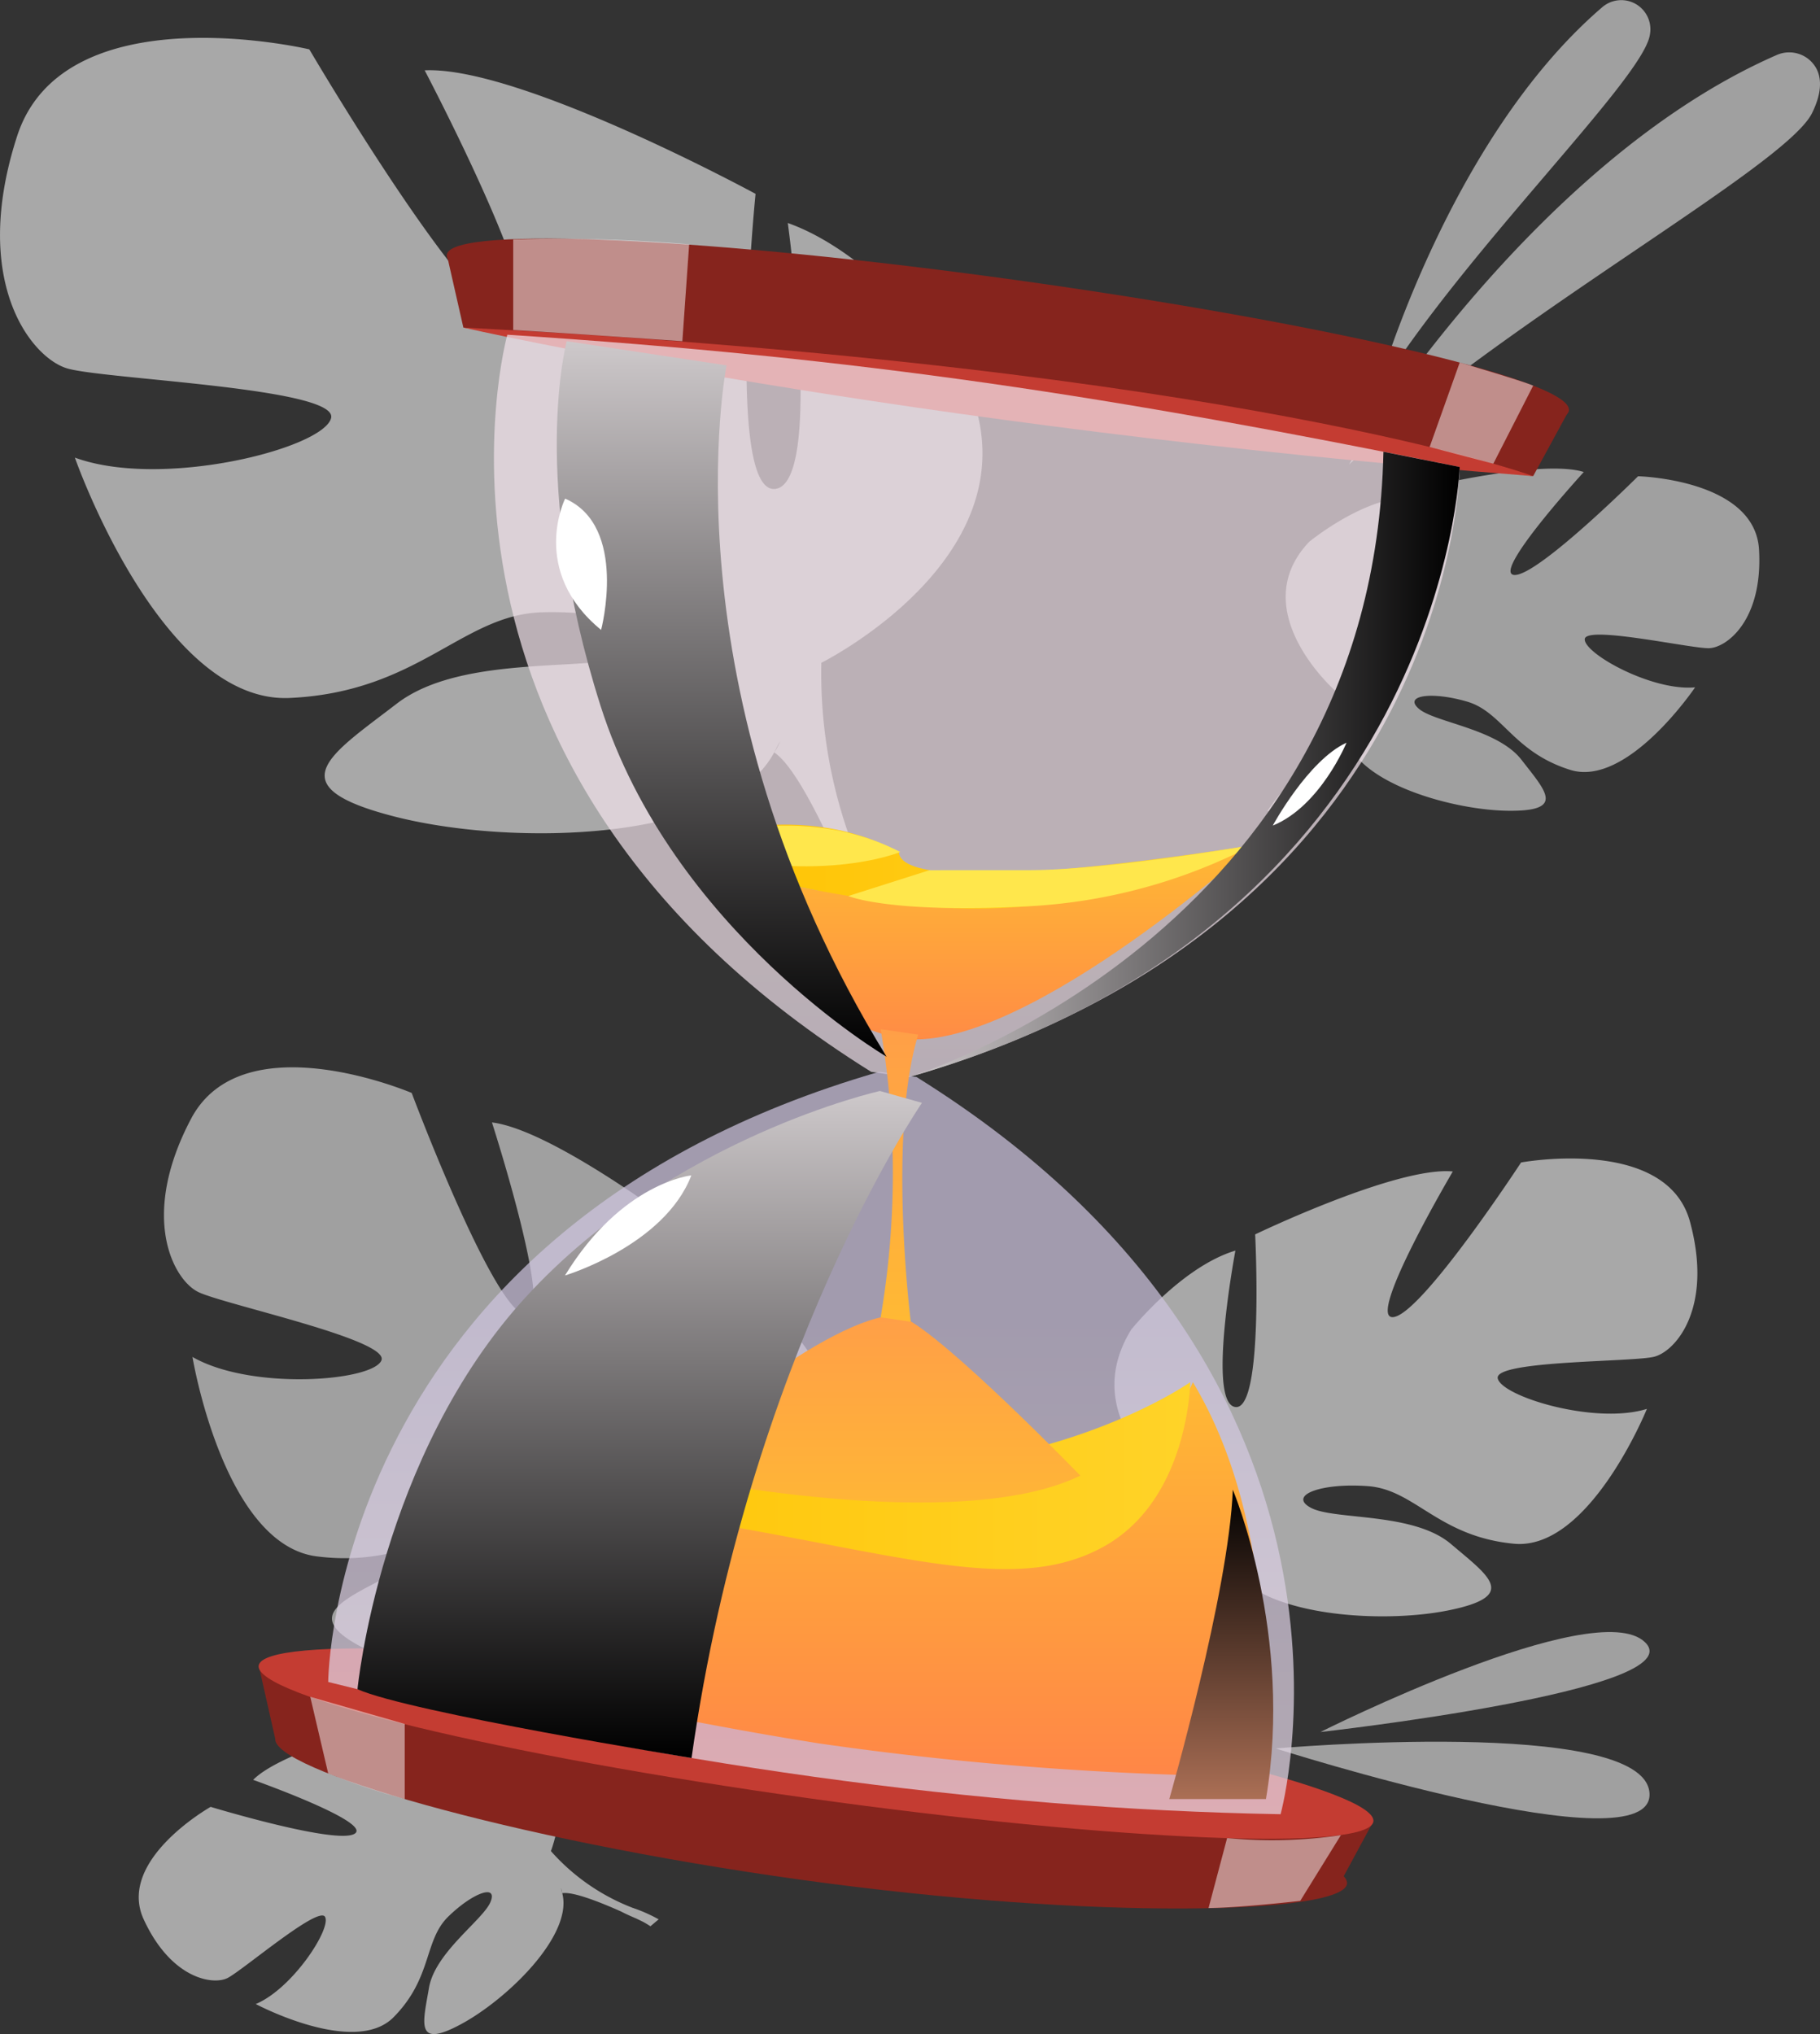 <svg xmlns="http://www.w3.org/2000/svg" xmlns:xlink="http://www.w3.org/1999/xlink" width="174.036" height="194.44" viewBox="0 0 174.036 194.44">
  <rect x="0" y="0" width="174.036" height="194.44" fill="#333333" stroke="none"/>
  <defs>
    <linearGradient id="linear-gradient" x1="0.334" y1="1.79" x2="0.334" y2="0.849" gradientUnits="objectBoundingBox">
      <stop offset="0.017" stop-color="#cec4de"/>
      <stop offset="1" stop-color="#f0e1ea"/>
    </linearGradient>
    <linearGradient id="linear-gradient-2" x1="9.322" y1="0.325" x2="9.322" y2="1.278" xlink:href="#linear-gradient"/>
    <linearGradient id="linear-gradient-3" x1="0.5" y1="1" x2="0.5" gradientUnits="objectBoundingBox">
      <stop offset="0" stop-color="#ff8647"/>
      <stop offset="1" stop-color="#ffb934"/>
    </linearGradient>
    <linearGradient id="linear-gradient-4" y1="0.5" x2="1" y2="0.5" gradientUnits="objectBoundingBox">
      <stop offset="0" stop-color="#ffc200"/>
      <stop offset="1" stop-color="#ffd328"/>
    </linearGradient>
    <linearGradient id="linear-gradient-7" x1="0.5" y1="1" x2="0.5" gradientUnits="objectBoundingBox">
      <stop offset="0" stop-color="#ffb934"/>
      <stop offset="1" stop-color="#ff9f47"/>
    </linearGradient>
    <linearGradient id="linear-gradient-9" x1="0.5" y1="1" x2="0.5" gradientUnits="objectBoundingBox">
      <stop offset="0"/>
      <stop offset="1" stop-color="#cdc8ca"/>
    </linearGradient>
    <linearGradient id="linear-gradient-11" y1="0.5" x2="1" y2="0.5" gradientUnits="objectBoundingBox">
      <stop offset="0" stop-color="#cdc8ca"/>
      <stop offset="1"/>
    </linearGradient>
    <linearGradient id="linear-gradient-12" x1="0.5" y1="1" x2="0.5" gradientUnits="objectBoundingBox">
      <stop offset="0" stop-color="#ab6f55"/>
      <stop offset="1"/>
    </linearGradient>
  </defs>
  <g id="Group_8700" data-name="Group 8700" transform="translate(-1218.412 -1859)">
    <g id="Group_8245" data-name="Group 8245" transform="translate(1218.412 1859)" opacity="0.6">
      <path id="Path_12978" data-name="Path 12978" d="M287.35,198.515c-.38-6.745-11.567-7.025-11.567-7.025s-9.668,9.62-11.851,9.436,6.66-9.84,6.66-9.84c-4.036-1.269-15.6,1.564-15.6,1.564s-2.087,13.165-4.158,12.45,2.443-11.563,2.443-11.563c-4.24.354-8.944,4.22-8.944,4.22-6.252,6.593,2.537,14.282,2.537,14.282a21.677,21.677,0,0,1-4.707,9.14h0a15.7,15.7,0,0,0-1.816,2.315l1.087.229c.15-.272.307-.534.473-.781l0,0,.007-.011c.11-.152.268-.368.462-.631h0c.469-.58.795-1.013,1.009-1.33l0,0c1.426-1.83,3.421-4.186,4.495-4.543a2.174,2.174,0,0,1-.127-.547l.127.547c1.019,4.381,10.182,7.011,15.59,7.042s3.458-1.907,1.168-4.869-8.27-3.573-9.8-4.868,1.191-1.692,4.59-.7,4.4,4.817,9.867,6.527,11.941-7.89,11.941-7.89c-4.107.382-10.569-3.2-10.554-4.59s10.22.909,11.9.847S287.731,205.259,287.35,198.515Z" transform="translate(-119.143 -145.965)" fill="#e9e9e9"/>
      <path id="Path_12979" data-name="Path 12979" d="M249.022,190.834s6.735-24.167,21.615-36.915a2.786,2.786,0,0,1,4.544,2.608c-.007.043-.016.086-.024.13C274.317,161.024,257.336,177.372,249.022,190.834Z" transform="translate(-117.405 -153.246)" fill="#e9e9e9"/>
      <path id="Path_12980" data-name="Path 12980" d="M246.839,196.81s17.316-28.836,40.885-39.135a2.955,2.955,0,0,1,3.846,1.36c.444.919.5,2.259-.455,4.19C288.57,168.374,261.813,182.9,246.839,196.81Z" transform="translate(-117.842 -152.41)" fill="#e9e9e9"/>
      <path id="Path_12981" data-name="Path 12981" d="M244.563,293.475s26.281-13.173,31.036-8.584S244.563,293.475,244.563,293.475Z" transform="translate(-118.298 -127.91)" fill="#e9e9e9"/>
      <path id="Path_12982" data-name="Path 12982" d="M241,293.3s35.19-3.091,35.742,4.243S241,293.3,241,293.3Z" transform="translate(-119.012 -126.161)" fill="#e9e9e9"/>
      <path id="Path_12983" data-name="Path 12983" d="M140.227,165.653c4.488-13.839,27.941-8.294,27.941-8.294s14.865,25.334,19.511,26.149-8.48-24.142-8.48-24.142c9.1-.432,31.64,11.806,31.64,11.806s-2.867,28.563,1.836,28.208,1.248-25.421,1.248-25.421c8.637,3.061,16.316,13.689,16.316,13.689C239.648,204.8,217.13,216,217.13,216a46.673,46.673,0,0,0,4.8,21.618h0a33.932,33.932,0,0,1,2.513,5.818l-2.39-.118q-.247-.976-.558-1.887l0-.011-.01-.026c-.145-.377-.355-.915-.617-1.569v-.006c-.66-1.464-1.1-2.545-1.375-3.322l0-.007c-1.967-4.595-4.832-10.595-6.874-11.924a4.607,4.607,0,0,0,.565-1.071c-.18.341-.367.7-.565,1.071-4.521,8.565-25.047,9.021-36.327,6.125s-6.156-5.868.236-10.783S195.7,217,199.6,215.14s-1.552-4.177-9.177-3.966-11.8,7.622-24.127,8.188-20.546-22.976-20.546-22.976c8.344,3.045,23.767-.883,24.5-3.777S148.458,188.9,145,187.855,135.741,179.492,140.227,165.653Z" transform="translate(-138.59 -152.642)" fill="#f6f6f6"/>
      <path id="Path_12984" data-name="Path 12984" d="M283.192,252.093c-2.234-8.248-16.154-5.671-16.154-5.671s-9.452,14.435-12.2,14.78,5.671-13.92,5.671-13.92c-5.328-.515-18.9,6.016-18.9,6.016s.859,16.841-1.89,16.5,0-14.951,0-14.951c-5.155,1.547-9.968,7.562-9.968,7.562-6.014,9.8,6.875,17.013,6.875,17.013a27.416,27.416,0,0,1-3.437,12.545h0a19.761,19.761,0,0,0-1.642,3.34h1.405c.114-.377.241-.742.38-1.091l0-.006.006-.016c.1-.217.234-.526.407-.9h0v0c.43-.84.72-1.461.9-1.91v0c1.287-2.638,3.14-6.077,4.376-6.8a2.764,2.764,0,0,1-.3-.645c.1.205.2.419.3.645,2.406,5.155,14.437,6.014,21.139,4.639s3.781-3.265.172-6.332-11.171-2.26-13.4-3.463,1.031-2.405,5.5-2.062,6.7,4.812,13.919,5.5,12.718-12.889,12.718-12.889c-4.985,1.547-13.92-1.2-14.264-2.921s12.888-1.547,14.95-2.062S285.425,260.342,283.192,252.093Z" transform="translate(-121.586 -135.299)" fill="#f6f6f6"/>
      <path id="Path_12985" data-name="Path 12985" d="M154.244,243.865c4.95-9.379,21.1-2.469,21.1-2.469s7.515,20.048,10.749,21.213-3.077-18.4-3.077-18.4c6.591.826,21.249,12.426,21.249,12.426s-5.624,20.156-2.2,20.488,4.069-18.1,4.069-18.1c5.82,3.275,10.009,11.867,10.009,11.867,4.616,13.5-12.952,18.726-12.952,18.726a34.024,34.024,0,0,0,.747,16.123h0a24.661,24.661,0,0,1,1.079,4.493l-1.7-.383c-.037-.487-.091-.963-.166-1.425v-.008l0-.02c-.058-.289-.14-.7-.247-1.2h0v0c-.29-1.134-.473-1.966-.574-2.558v-.006c-.84-3.544-2.148-8.212-3.448-9.421a3.389,3.389,0,0,0,.54-.7c-.173.222-.352.455-.54.7-4.316,5.586-19.113,3.352-26.853-.136s-3.688-4.982,1.516-7.714,14.138.3,17.17-.544-.593-3.193-6.1-3.993-9.423,4-18.348,2.87-11.888-19.065-11.888-19.065c5.612,3.229,17.179,2.331,18.064.344s-15.183-5.381-17.539-6.565S149.294,253.244,154.244,243.865Z" transform="translate(-135.975 -136.917)" fill="#e9e9e9"/>
      <path id="Path_12986" data-name="Path 12986" d="M150.12,310.091c-2.618-5.675,6.4-10.759,6.4-10.759s12.073,3.661,13.776,2.563-9.711-5.145-9.711-5.145c2.746-2.788,13.424-5.5,13.424-5.5s7.42,9.848,8.8,8.366-7.014-8.385-7.014-8.385c3.616-1.552,9.136-.436,9.136-.436,7.97,2.671,4.128,12.766,4.128,12.766a20.052,20.052,0,0,0,7.814,5.423h0a14.562,14.562,0,0,1,2.488,1.1l-.787.66q-.362-.238-.726-.433l0,0-.011-.006c-.156-.076-.378-.185-.652-.314h0c-.635-.27-1.089-.482-1.4-.648h0c-1.959-.876-4.611-1.935-5.644-1.758a2,2,0,0,0-.133-.5l.133.5c1.069,4.02-5.273,10.146-9.676,12.519s-3.652-.058-3.068-3.471,5.2-6.508,5.892-8.23-1.707-.865-4.051,1.423-1.5,5.843-5.227,9.615-13.179-1.261-13.179-1.261c3.52-1.471,7.242-7.206,6.629-8.331s-7.954,5.179-9.352,5.857S152.736,315.764,150.12,310.091Z" transform="translate(-136.377 -126.611)" fill="#f6f6f6"/>
    </g>
    <g id="Group_8244" data-name="Group 8244" transform="translate(1242.418 1881.806)">
      <g id="Group_8243" data-name="Group 8243" transform="translate(0 0)">
        <path id="Path_12952" data-name="Path 12952" d="M271.354,318.284c-.4,2.887-23.959,3.531-52.212-.391s-50.67-10.616-50.269-13.5,23.791-3.223,52.044.7S271.754,315.4,271.354,318.284Z" transform="translate(-166.554 -161.01)" fill="#86241d" fill-rule="evenodd"/>
        <path id="Path_12953" data-name="Path 12953" d="M167.555,298.219l1.571,6.966,101.615,14.2,3.395-6.272Z" transform="translate(-166.818 -161.804)" fill="#86241d" fill-rule="evenodd"/>
        <path id="Path_12954" data-name="Path 12954" d="M290.439,201c-.4,2.887-26.287,2.876-54.538-1.047s-53.163-10.963-52.762-13.85,26.1-1.509,54.349,2.413C266.921,192.6,290.84,198.114,290.439,201Z" transform="translate(-164.418 -184.563)" fill="#86241d" fill-rule="evenodd"/>
        <path id="Path_12955" data-name="Path 12955" d="M183.138,185.846l1.582,6.966,102.3,14.2,3.418-6.272Z" transform="translate(-164.417 -184.306)" fill="#86241d" fill-rule="evenodd"/>
        <path id="Path_12987" data-name="Path 12987" d="M5.325,0c2.913,0,5.253,24.088,5.225,53.808s-2.411,53.815-5.325,53.818S-.027,83.538,0,53.818,2.412,0,5.325,0Z" transform="translate(0 141.689) rotate(-82.097)" fill="#c43c32"/>
        <path id="Path_12956" data-name="Path 12956" d="M184.456,191.65s41.4,9.458,102.313,14.2C286.769,205.853,258.688,195.54,184.456,191.65Z" transform="translate(-164.165 -183.144)" fill="#c43c32" fill-rule="evenodd"/>
        <path id="Path_12957" data-name="Path 12957" d="M279.251,204.863c-33.352-6.756-56.725-10.417-91.071-12.642,0,0-11.554,41.586,34.8,70.464l1.8.25,1.8.251C279.053,248.024,279.251,204.863,279.251,204.863Z" transform="translate(-163.675 -183.03)" fill-rule="evenodd" opacity="0.72" fill="url(#linear-gradient)"/>
        <path id="Path_12958" data-name="Path 12958" d="M173.087,309.251c31.318,7.834,62.265,12.13,91.072,12.641,0,0,11.554-41.585-34.8-70.463l-1.8-.251-1.8-.25C173.286,266.089,173.087,309.251,173.087,309.251Z" transform="translate(-165.71 -171.274)" fill-rule="evenodd" opacity="0.72" fill="url(#linear-gradient-2)"/>
      </g>
      <path id="Path_12959" data-name="Path 12959" d="M200.8,232.967s9.858,15.594,21.264,18.257c11.091,2.589,34.4-18.367,34.4-18.367S224.5,244.379,200.8,232.967Z" transform="translate(-160.579 -174.893)" fill-rule="evenodd" fill="url(#linear-gradient-3)"/>
      <path id="Path_12960" data-name="Path 12960" d="M200.8,233.291s11.467-4.97,21.723.563c.253,4.958,33.939-.673,33.939-.673s-15.591,8.072-33.686,5.632S200.8,233.291,200.8,233.291Z" transform="translate(-160.579 -175.216)" fill-rule="evenodd" fill="url(#linear-gradient-4)"/>
      <path id="Path_12961" data-name="Path 12961" d="M184.261,280.566a38.218,38.218,0,0,0-6.73,20.935s21.518,5.515,41.682,8.686a308.763,308.763,0,0,0,41.908,3.136s3.209-21.969-6.239-37.678c0,0-4.544,10.7-12.564,14.978s-6.952,1.071-29.408-2.406S184.261,280.566,184.261,280.566Z" transform="translate(-164.82 -166.325)" fill-rule="evenodd" fill="url(#linear-gradient-3)"/>
      <path id="Path_12962" data-name="Path 12962" d="M253.759,275.645s-9.089,6.419-24.328,8.024-20.05-3.745-30.21-4.012a80.238,80.238,0,0,0-16.083.91s7.395,5.51,25.841,8.72,28.607,6.553,36.627,2.006S253.759,275.645,253.759,275.645Z" transform="translate(-163.95 -166.325)" fill-rule="evenodd" fill="url(#linear-gradient-4)"/>
      <path id="Path_12963" data-name="Path 12963" d="M200.8,285.636s27.121,5.778,39,0c0,0-12.832-13.212-16.842-15.085S201.735,280.927,200.8,285.636Z" transform="translate(-160.499 -167.383)" fill-rule="evenodd" fill="url(#linear-gradient-7)"/>
      <path id="Path_12964" data-name="Path 12964" d="M217.4,247.528a81.907,81.907,0,0,1,0,27.546l2.882.427s-2.232-17.779.708-27.453Z" transform="translate(-157.195 -171.955)" fill-rule="evenodd" fill="url(#linear-gradient-7)"/>
      <path id="Path_12965" data-name="Path 12965" d="M222.522,233.839s-8.188,3.426-21.723-.563C200.8,233.276,212.2,228.509,222.522,233.839Z" transform="translate(-160.443 -175.201)" fill="#ffe74c" fill-rule="evenodd"/>
      <path id="Path_12966" data-name="Path 12966" d="M222.687,235.271l-7.763,2.468s3.865,1.664,16.831,1a52.441,52.441,0,0,0,21.878-5.881s-13.724,2.408-21.477,2.408S222.687,235.271,222.687,235.271Z" transform="translate(-157.81 -174.893)" fill="#ffe74c" fill-rule="evenodd"/>
      <path id="Path_12967" data-name="Path 12967" d="M187.967,193.3v-8.656a146.968,146.968,0,0,1,16.826.462l-.651,9.267S194.227,193.677,187.967,193.3Z" transform="translate(-162.898 -184.561)" fill="#fbf9fa" fill-rule="evenodd" opacity="0.5" style="mix-blend-mode: soft-light;isolation: isolate"/>
      <path id="Path_12968" data-name="Path 12968" d="M261.448,202.508l2.876-8.072s5.842,1.708,7.027,2.207l-3.812,7.462Z" transform="translate(-148.747 -182.586)" fill="#fbf9fa" fill-rule="evenodd" opacity="0.5" style="mix-blend-mode: soft-light;isolation: isolate"/>
      <path id="Path_12969" data-name="Path 12969" d="M173.373,308.025l-1.715-7.322,9.033,2.591v7.181A65.665,65.665,0,0,1,173.373,308.025Z" transform="translate(-165.996 -161.307)" fill="#fbf9fa" fill-rule="evenodd" opacity="0.5" style="mix-blend-mode: soft-light;isolation: isolate"/>
      <path id="Path_12970" data-name="Path 12970" d="M243.716,318.688l1.776-6.69a44.942,44.942,0,0,0,10.879-.277L252.485,318S246.939,318.645,243.716,318.688Z" transform="translate(-152.157 -159.1)" fill="#fbf9fa" fill-rule="evenodd" opacity="0.5" style="mix-blend-mode: soft-light;isolation: isolate"/>
      <path id="Path_12971" data-name="Path 12971" d="M175.421,309.637s2.134-22.311,16.153-37.552,33.806-19.632,33.806-19.632l4.018,1.134s-16.583,24.09-22.034,62.626C207.364,316.213,180.368,311.847,175.421,309.637Z" transform="translate(-165.242 -170.969)" fill-rule="evenodd" fill="url(#linear-gradient-9)" style="mix-blend-mode: screen;isolation: isolate"/>
      <path id="Path_12972" data-name="Path 12972" d="M223.023,261.134s-20.5-12.017-27.348-33.534-3.237-34.865-3.237-34.865l15.284,2.314S201.511,226.152,223.023,261.134Z" transform="translate(-162.251 -182.927)" fill-rule="evenodd" fill="url(#linear-gradient-9)" style="mix-blend-mode: screen;isolation: isolate"/>
      <path id="Path_12973" data-name="Path 12973" d="M272.63,203s-1.468,43.724-52.661,58.322c0,0,44.4-13.568,45.368-59.779Z" transform="translate(-157.053 -181.164)" fill-rule="evenodd" fill="url(#linear-gradient-11)" style="mix-blend-mode: screen;isolation: isolate"/>
      <path id="Path_12974" data-name="Path 12974" d="M240.558,313.779s5.7-19.767,6.074-29.572c0,0,5.834,13.844,3.169,29.572Z" transform="translate(-152.752 -164.61)" fill-rule="evenodd" fill="url(#linear-gradient-12)" style="mix-blend-mode: screen;isolation: isolate"/>
      <path id="Path_12975" data-name="Path 12975" d="M192.112,268.742s9.5-2.843,12.083-9.567C204.195,259.175,197.555,259.834,192.112,268.742Z" transform="translate(-162.093 -169.623)" fill="#fff" fill-rule="evenodd"/>
      <path id="Path_12976" data-name="Path 12976" d="M192.256,205.273s-3.456,6.906,3.439,12.551C195.7,217.824,198.3,207.918,192.256,205.273Z" transform="translate(-162.221 -180.416)" fill="#fff" fill-rule="evenodd"/>
      <path id="Path_12977" data-name="Path 12977" d="M248.84,232.637s3.372-6.226,7.054-7.926C255.894,224.711,253.4,230.787,248.84,232.637Z" transform="translate(-151.141 -176.524)" fill="#fff" fill-rule="evenodd"/>
    </g>
  </g>
</svg>
